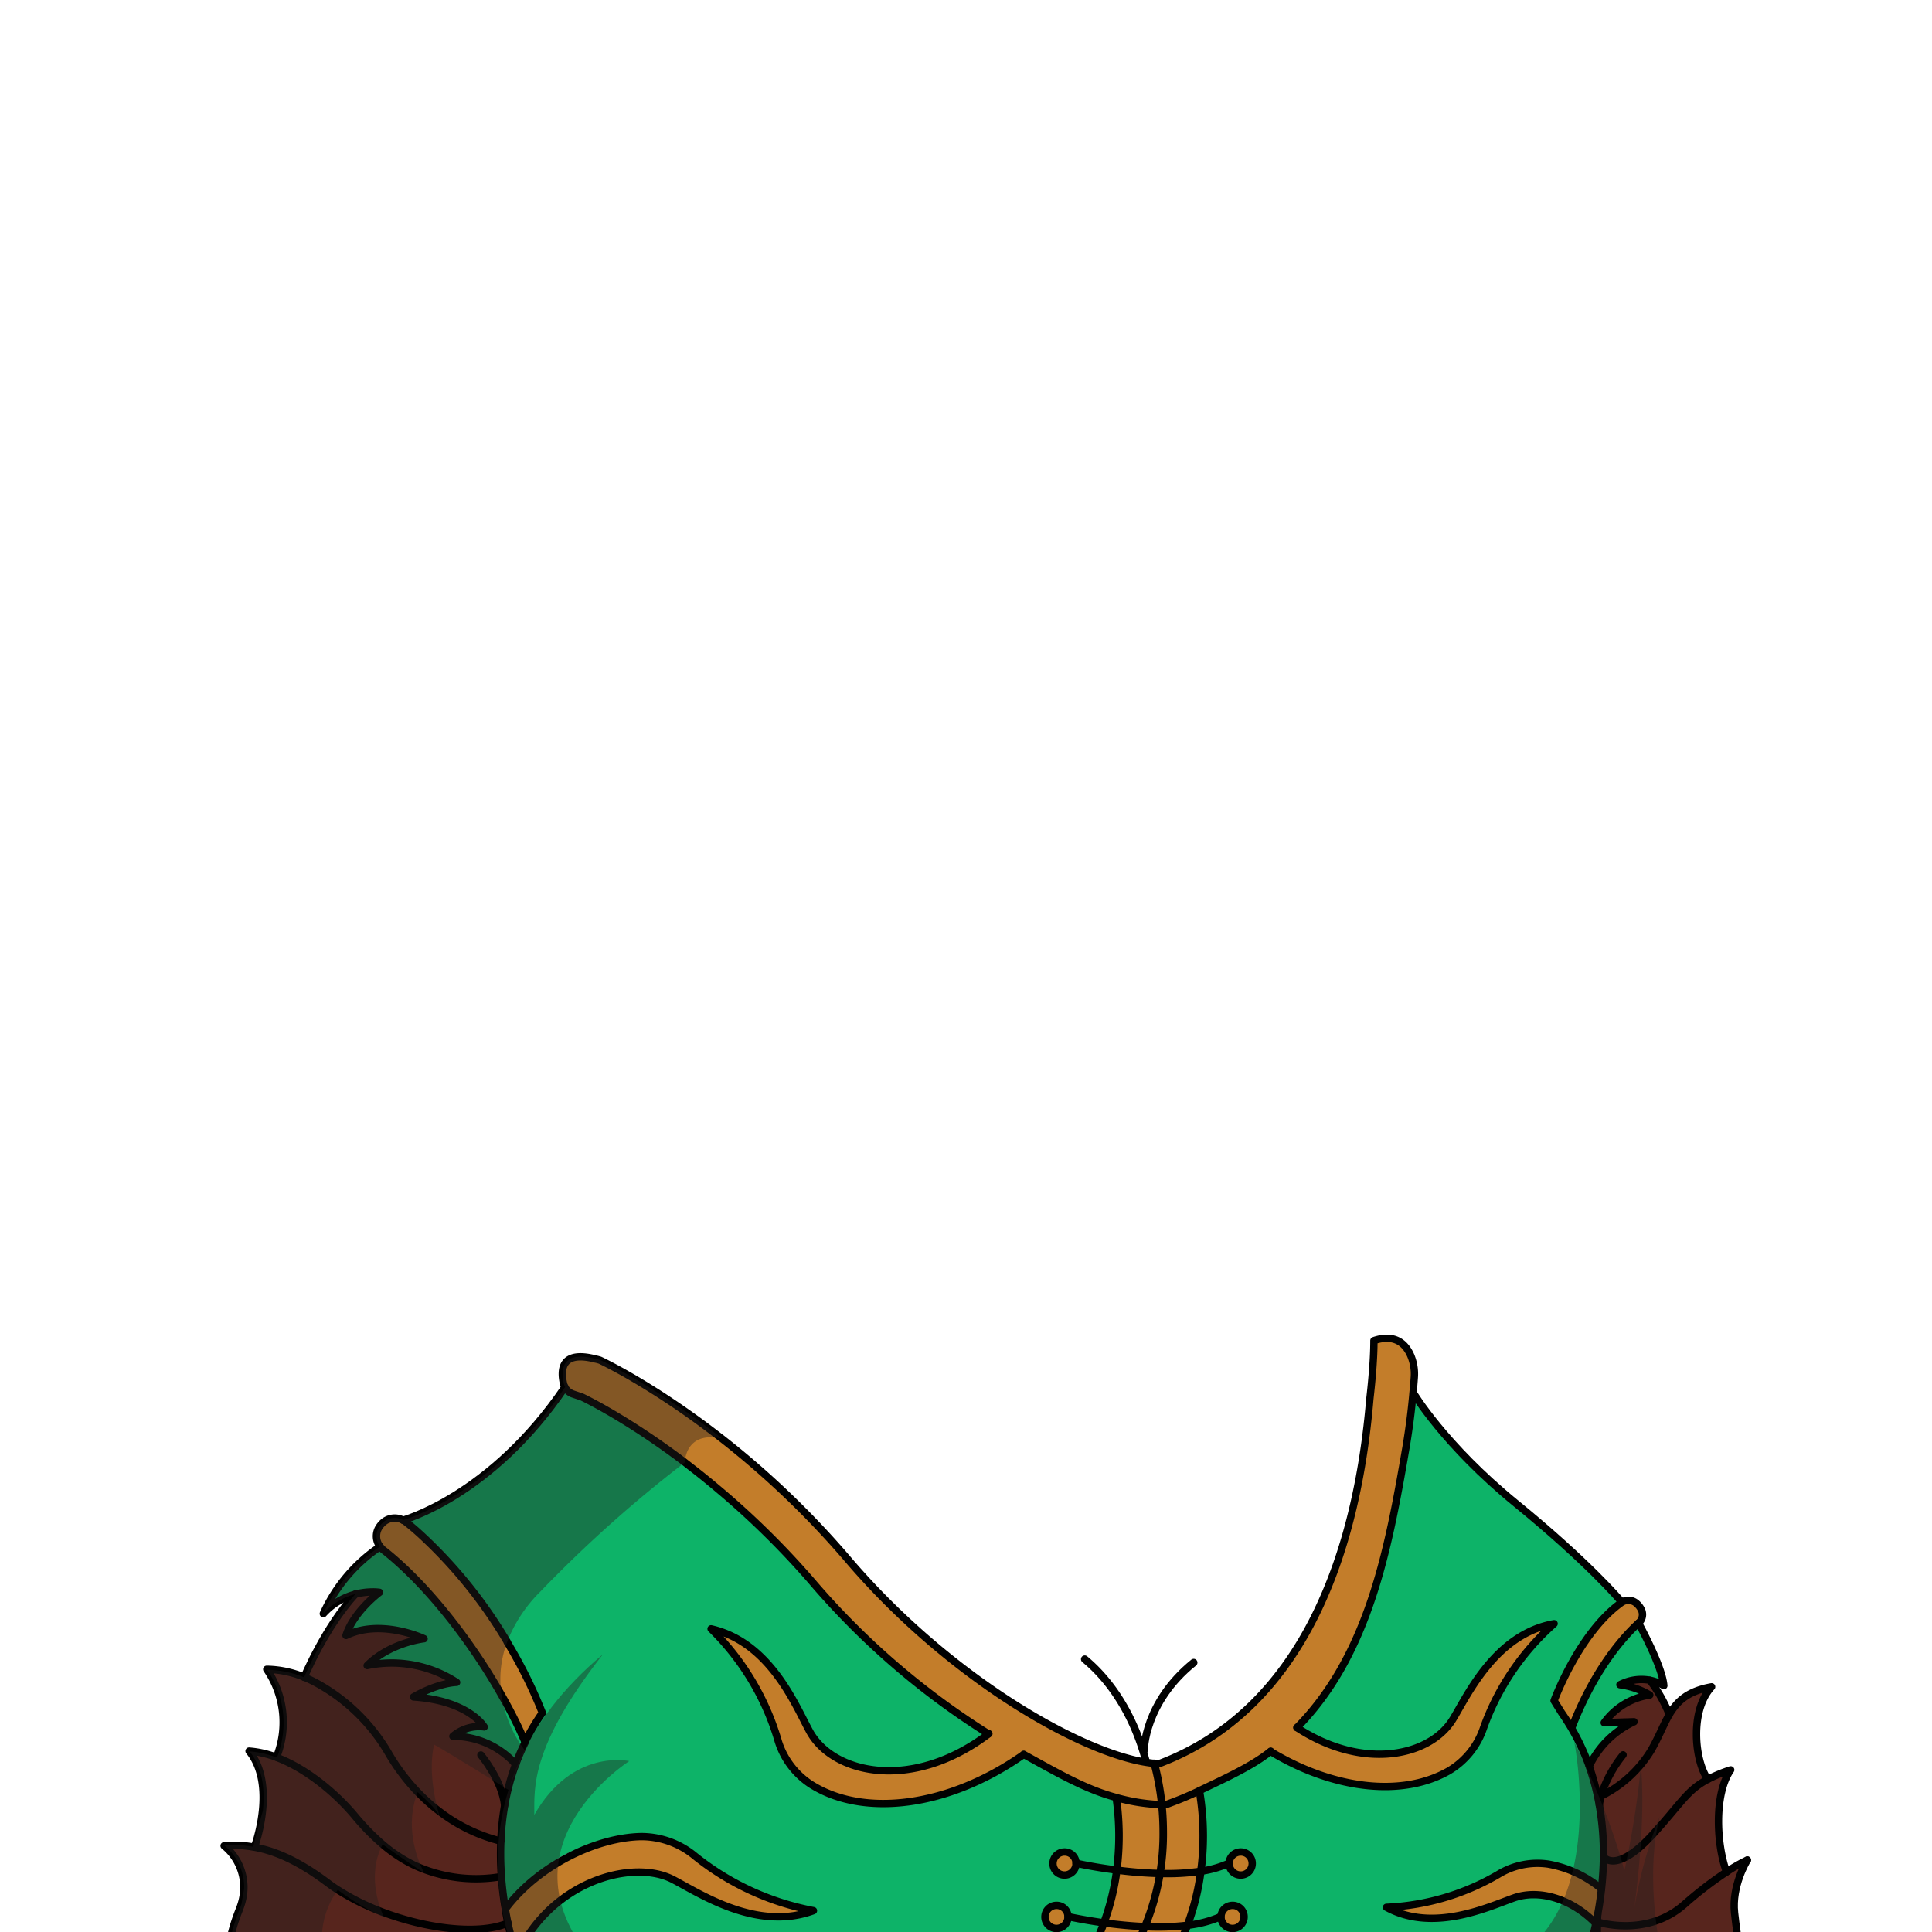 <svg xmlns="http://www.w3.org/2000/svg" viewBox="0 0 432 432">
  <defs>
    <style>.GUNDAN_LIZARD_OUTFIT_LIZARD_OUTFIT_34_cls-1{isolation:isolate;}.GUNDAN_LIZARD_OUTFIT_LIZARD_OUTFIT_34_cls-2,.GUNDAN_LIZARD_OUTFIT_LIZARD_OUTFIT_34_cls-6,.GUNDAN_LIZARD_OUTFIT_LIZARD_OUTFIT_34_cls-7{fill:none;stroke:#010101;stroke-linecap:round;stroke-linejoin:round;}.GUNDAN_LIZARD_OUTFIT_LIZARD_OUTFIT_34_cls-2{stroke-width:1.69px;}.GUNDAN_LIZARD_OUTFIT_LIZARD_OUTFIT_34_cls-3{fill:#c37d2a;}.GUNDAN_LIZARD_OUTFIT_LIZARD_OUTFIT_34_cls-4{fill:#57251d;}.GUNDAN_LIZARD_OUTFIT_LIZARD_OUTFIT_34_cls-5{fill:#0db368;}.GUNDAN_LIZARD_OUTFIT_LIZARD_OUTFIT_34_cls-6{stroke-width:1.65px;}.GUNDAN_LIZARD_OUTFIT_LIZARD_OUTFIT_34_cls-7{stroke-width:1.64px;}.GUNDAN_LIZARD_OUTFIT_LIZARD_OUTFIT_34_cls-8{fill:#231f20;opacity:0.4;mix-blend-mode:multiply;}</style>
  </defs>
  <g class="GUNDAN_LIZARD_OUTFIT_LIZARD_OUTFIT_34_cls-1">
    <g id="Outfit">
      <path class="GUNDAN_LIZARD_OUTFIT_LIZARD_OUTFIT_34_cls-2" d="M255.82,391.37s0-10.64,11.09-19.61" />
      <path class="GUNDAN_LIZARD_OUTFIT_LIZARD_OUTFIT_34_cls-2" d="M251,436.2a54.38,54.38,0,0,0,7.12-27.55c0-16-6.24-29.93-15.57-37.65" />
      <path class="GUNDAN_LIZARD_OUTFIT_LIZARD_OUTFIT_34_cls-3" d="M275.6,426.05a2.51,2.51,0,1,1-2.58,2.5A2.54,2.54,0,0,1,275.6,426.05Z" />
      <path class="GUNDAN_LIZARD_OUTFIT_LIZARD_OUTFIT_34_cls-3" d="M240.61,416.62a2.58,2.58,0,1,1-2.57-2.51A2.55,2.55,0,0,1,240.61,416.62Z" />
      <path class="GUNDAN_LIZARD_OUTFIT_LIZARD_OUTFIT_34_cls-4" d="M113.57,430l-.37.14-.25.1c-6.5,2.39-17.73,1-27.64-2.78a53.26,53.26,0,0,1-9.79-4.89l0,0c-.76-.48-1.5-1-2.19-1.52-6-4.52-11.32-7.09-16.39-8a37.34,37.34,0,0,0,1.79-8.12c.44-4.32.09-9.52-3-13.28a21.62,21.62,0,0,1,6.13,1.39l.7.28C69,395.86,75.2,401.1,79.3,406a53.18,53.18,0,0,0,6.25,6.38A33.47,33.47,0,0,0,91,416.22a27.83,27.83,0,0,0,3.34,1.62,33.09,33.09,0,0,0,17,1.9.55.55,0,0,0,.18,0c.18,0,.35,0,.53-.06.19,2.59.5,5,.88,7.2a.53.53,0,0,0,0,.12v0C113.18,428.05,113.38,429.05,113.57,430Z" />
      <path class="GUNDAN_LIZARD_OUTFIT_LIZARD_OUTFIT_34_cls-3" d="M238.81,428.55a2.58,2.58,0,1,1-2.58-2.5A2.54,2.54,0,0,1,238.81,428.55Z" />
      <path class="GUNDAN_LIZARD_OUTFIT_LIZARD_OUTFIT_34_cls-3" d="M121.27,383a47.83,47.83,0,0,0-3.87,6.51c-.19-.42-.38-.85-.56-1.28-1.32-3-2.9-6.07-4.7-9.22C106.07,368.3,97.58,357,89,349.33c-1.11-1-2.23-1.94-3.34-2.81a4.07,4.07,0,0,1-.68-.7,3.76,3.76,0,0,1-.33-4.15,5.26,5.26,0,0,1,1-1.23,3.93,3.93,0,0,1,4.49-.52,3,3,0,0,1,.67.44c1.29,1,2.54,2.1,3.73,3.21a104.89,104.89,0,0,1,18.9,23.6A105.37,105.37,0,0,1,121.27,383Z" />
      <path class="GUNDAN_LIZARD_OUTFIT_LIZARD_OUTFIT_34_cls-3" d="M150.52,420.3c-9-4.72-27.38.28-35,17.07a64.75,64.75,0,0,1-2-7.4c-.19-.93-.39-1.92-.57-3v0s0-.08,0-.12c7.48-9.95,20.51-16,30.33-16.19A18.74,18.74,0,0,1,155.36,415a60.18,60.18,0,0,0,26.53,12.23C169.26,431.92,156.6,423.47,150.52,420.3Z" />
      <path class="GUNDAN_LIZARD_OUTFIT_LIZARD_OUTFIT_34_cls-4" d="M112.1,419.66c-.18,0-.35,0-.53.06a.55.55,0,0,1-.18,0,33.09,33.09,0,0,1-17-1.9A27.83,27.83,0,0,1,91,416.22a33.47,33.47,0,0,1-5.49-3.85A53.18,53.18,0,0,1,79.3,406C75.2,401.1,69,395.86,62.53,393.22l-.7-.28a21,21,0,0,0-2.18-19.63A22.79,22.79,0,0,1,68,375.05c.72.29,1.45.61,2.16,1a41.73,41.73,0,0,1,16.78,16.13,45.59,45.59,0,0,0,6.46,8.53c.84.87,1.71,1.7,2.6,2.47l0,0c.62.55,1.26,1.07,1.91,1.57a37.51,37.51,0,0,0,13.38,6.7l.19,0,.46.11A68.38,68.38,0,0,0,112.1,419.66Z" />
      <path class="GUNDAN_LIZARD_OUTFIT_LIZARD_OUTFIT_34_cls-5" d="M117.4,389.51c-.19.38-.38.76-.55,1.14-.61,1.3-1.14,2.61-1.61,3.92h0s-.25-.31-.73-.81a18.7,18.7,0,0,0-13.34-5.53,9,9,0,0,1,7-2.09s-3.33-5.86-15.8-6.7c5.75-3.26,9.63-3.26,9.63-3.26a26.55,26.55,0,0,0-19.94-3.76c5.08-5.19,12.71-6,12.71-6s-9.53-4.56-17.45-.73c1.73-5.38,7.49-9.64,7.49-9.64a10.28,10.28,0,0,0-1.6-.09,15.33,15.33,0,0,0-3.75.49,14.7,14.7,0,0,0-7.21,4.37,35.78,35.78,0,0,1,12.7-15,4.07,4.07,0,0,0,.68.7c1.11.87,2.23,1.81,3.34,2.81,8.58,7.71,17.07,19,23.14,29.68,1.8,3.15,3.38,6.26,4.7,9.22C117,388.66,117.21,389.09,117.4,389.51Z" />
      <path class="GUNDAN_LIZARD_OUTFIT_LIZARD_OUTFIT_34_cls-4" d="M115.73,437.86H51.06s-.45-3.82,2.34-10.79c.2-.48.36-1,.51-1.43a13,13,0,0,0,.58-3.33,12,12,0,0,0-4.41-9.69,23.74,23.74,0,0,1,6.45.27l.37.06c5.07.95,10.39,3.52,16.39,8,.69.53,1.43,1,2.19,1.52l0,0a53.26,53.26,0,0,0,9.79,4.89c9.91,3.78,21.14,5.17,27.64,2.78l.25-.1.37-.14a64.87,64.87,0,0,0,2,7.3l0,.11A4.29,4.29,0,0,0,115.73,437.86Z" />
      <path class="GUNDAN_LIZARD_OUTFIT_LIZARD_OUTFIT_34_cls-4" d="M115.24,394.57c-.13.34-.27.7-.38,1-.52,1.51-1,3-1.31,4.52-.22.89-.41,1.78-.58,2.67,0,.26-.1.52-.14.79a61.79,61.79,0,0,0-.86,8l-.46-.11-.19,0a37.51,37.51,0,0,1-13.38-6.7c-.65-.5-1.29-1-1.91-1.57l0,0c-.89-.77-1.76-1.6-2.6-2.47a45.59,45.59,0,0,1-6.46-8.53A41.73,41.73,0,0,0,70.15,376c-.71-.37-1.44-.69-2.16-1,0,0,4.64-11.15,11.5-18.63a15.33,15.33,0,0,1,3.75-.49,10.28,10.28,0,0,1,1.6.09s-5.76,4.26-7.49,9.64c7.92-3.83,17.45.73,17.45.73s-7.63.84-12.71,6A26.55,26.55,0,0,1,102,376.18s-3.88,0-9.63,3.26c12.47.84,15.8,6.7,15.8,6.7a9,9,0,0,0-7,2.09,18.7,18.7,0,0,1,13.34,5.53c.48.5.73.81.73.81Z" />
      <path class="GUNDAN_LIZARD_OUTFIT_LIZARD_OUTFIT_34_cls-4" d="M358,401.61a16.73,16.73,0,0,0-.39,2h0a53.73,53.73,0,0,0-2.27-8.68h0a20.84,20.84,0,0,1,10-9.89l-6.66.21A15.23,15.23,0,0,1,368.89,379a17.5,17.5,0,0,0-6.67-2.3,10.44,10.44,0,0,1,6.71-1,33,33,0,0,1,4.35,7.69c-1.33,2.24-2.35,4.94-4,7.91A27.31,27.31,0,0,1,358,401.61Z" />
      <path class="GUNDAN_LIZARD_OUTFIT_LIZARD_OUTFIT_34_cls-3" d="M277.4,414.11a2.52,2.52,0,1,1-2.57,2.51A2.54,2.54,0,0,1,277.4,414.11Z" />
      <path class="GUNDAN_LIZARD_OUTFIT_LIZARD_OUTFIT_34_cls-4" d="M373.28,383.41c1.81-3.05,4.16-5.27,9.49-6.23-4.82,5.23-3.9,16.2-.88,20.67-4.71,2.49-6,5.5-12.44,12.46-8.26,8.95-10.91,4.85-10.91,4.85a62.65,62.65,0,0,0-.94-11.58h0a16.73,16.73,0,0,1,.39-2,27.31,27.31,0,0,0,11.23-10.29C370.93,388.35,372,385.65,373.28,383.41Z" />
      <path class="GUNDAN_LIZARD_OUTFIT_LIZARD_OUTFIT_34_cls-5" d="M372,376.93a9.34,9.34,0,0,0-3.1-1.21,10.44,10.44,0,0,0-6.71,1,17.5,17.5,0,0,1,6.67,2.3,15.23,15.23,0,0,0-10.18,6.19l6.66-.21a20.84,20.84,0,0,0-10,9.89,50.66,50.66,0,0,0-3.94-8.46c5.3-13.81,12.2-21,15-23.51C366.37,362.92,371.69,372.5,372,376.93Z" />
      <path class="GUNDAN_LIZARD_OUTFIT_LIZARD_OUTFIT_34_cls-4" d="M357.2,429.75s10.93,3.57,19.41-3.91a84.19,84.19,0,0,1,9.44-7.26,34.77,34.77,0,0,1,4.65-2.66c-.19.31-3.52,5.76-2.86,11.82.69,6.25,1.49,10.2,1.49,10.2l-31.48-.08c-.64-1.61-.71-5.05-.66-7.42C357.19,430.2,357.2,430,357.2,429.75Z" />
      <path class="GUNDAN_LIZARD_OUTFIT_LIZARD_OUTFIT_34_cls-3" d="M366.37,362.92c-2.78,2.5-9.68,9.7-15,23.51-.63-1.05-1.29-2.11-2-3.14-.06-.1-.13-.19-.2-.29l-1.69-2.72s5.52-15.1,15-21.91a2.72,2.72,0,0,1,3.17-.05,4.4,4.4,0,0,1,1.32,1.56A2.5,2.5,0,0,1,366.37,362.92Z" />
      <path class="GUNDAN_LIZARD_OUTFIT_LIZARD_OUTFIT_34_cls-3" d="M358.09,422.37a75,75,0,0,1-1.25,7.71c-5.61-5.73-12.79-7.62-18.28-5.71-5.75,2-18,7.85-28.51,2.11a54,54,0,0,0,25-7.36,16.74,16.74,0,0,1,11.17-2.3A25.38,25.38,0,0,1,358.09,422.37Z" />
      <path class="GUNDAN_LIZARD_OUTFIT_LIZARD_OUTFIT_34_cls-4" d="M357.2,429.75c0,.22,0,.45,0,.69-.11-.12-.22-.24-.35-.36a75,75,0,0,0,1.25-7.71c.25-2.25.42-4.67.45-7.21,0,0,2.65,4.1,10.91-4.85,6.41-7,7.73-10,12.44-12.46a33.11,33.11,0,0,1,5.09-2.1c-3.7,5.36-3.23,16.46-.93,22.83a84.19,84.19,0,0,0-9.44,7.26C368.13,433.32,357.2,429.75,357.2,429.75Z" />
      <path class="GUNDAN_LIZARD_OUTFIT_LIZARD_OUTFIT_34_cls-3" d="M347.48,363.06a56.54,56.54,0,0,0-15.79,23.34,17.73,17.73,0,0,1-7.79,9.6c-10.38,5.9-25.7,4.14-39.77-4.36-4.17,3.43-10.87,6.39-15.87,8.82a59.84,59.84,0,0,1,.86,10.05,58.43,58.43,0,0,1-.54,7.9,54.85,54.85,0,0,1-3,12.1,46.61,46.61,0,0,1-3.18,6.76l-.33.59h-18.9l.34-.59a48.44,48.44,0,0,0,3.37-7.32,55.16,55.16,0,0,0,2.88-11.78,59.74,59.74,0,0,0-.13-16.22h0c-6.72-1.8-12.43-5.1-20.68-9.65h0c-16.58,11.68-35.69,14.24-47.56,6.7a18,18,0,0,1-7.48-10.18A57.38,57.38,0,0,0,159,364.22c13.14,3,18.77,16.92,22,22.86,5.16,9.57,22.86,13.67,40.13.58a171.88,171.88,0,0,1-38.7-33.18,184.76,184.76,0,0,0-21.82-21.62c-2.09-1.77-4.13-3.4-6.1-4.92-.43-.32-.86-.64-1.27-1-13.13-9.92-22.86-14.51-23-14.59l-1.67-.56-.32-.11a3.23,3.23,0,0,1-1.82-1.54,2.94,2.94,0,0,1-.3-.78c-.65-2.77-.75-7.58,7.2-5.49,0,0,0,0,.05,0,.28.06.58.15.89.24,0,0,11.66,5.4,27,17.34l.15.11a194.89,194.89,0,0,1,28.27,27.06c22.87,26.84,53.06,44,68.15,45.61l.39,0c.39,0,.77.06,1.13.08,32.56-12.34,43.34-50.92,47.07-81.6.2-1.76.38-3.49.52-5.2.22-2.67.34-5.27.38-7.77,4.89-1.68,7.18.9,8.24,3.35a10.55,10.55,0,0,1,.79,4.93c-.08,1.09-.17,2.2-.28,3.31-.35,3.94-.86,7.95-1.53,12h0c0,.31-.11.63-.16.94-3.87,22.39-8.36,45.84-24.27,62,14.89,9.76,29.88,6.37,34.91-1.92C328.3,378.72,334.48,365.39,347.48,363.06Z" />
      <path class="GUNDAN_LIZARD_OUTFIT_LIZARD_OUTFIT_34_cls-5" d="M362.45,358.37l-.22-.54s-7.21-8.5-23.29-21.64-23-24.78-23-24.78h0c-.35,3.94-.86,7.95-1.53,12h0c0,.31-.11.63-.16.94-3.87,22.39-8.36,45.84-24.27,62,14.89,9.76,29.88,6.37,34.91-1.92,3.41-5.66,9.59-19,22.59-21.32a56.54,56.54,0,0,0-15.79,23.34,17.73,17.73,0,0,1-7.79,9.6c-10.38,5.9-25.7,4.14-39.77-4.36-4.17,3.43-10.87,6.39-15.87,8.82a59.84,59.84,0,0,1,.86,10.05,58.43,58.43,0,0,1-.54,7.9,54.85,54.85,0,0,1-3,12.1,46.61,46.61,0,0,1-3.18,6.76l-.33.59h92.68c.05-.15.12-.35.19-.59s.09-.25.15-.39c.27-.89.67-2.17,1.08-3.75.24-.91.47-1.93.71-3.05a25.47,25.47,0,0,0-2.62-2.32l-.12-.09a20.2,20.2,0,0,0-4.62-2.64,13.11,13.11,0,0,0-1.81-.65,14.57,14.57,0,0,0-9.1,0c-5.77,2-18.05,7.84-28.52,2.1a54,54,0,0,0,25-7.36,16.74,16.74,0,0,1,11.17-2.3,22,22,0,0,1,3.54.87c.65.22,1.3.47,1.93.74a25.83,25.83,0,0,1,3.52,1.86,31.24,31.24,0,0,1,2.92,2.08c.24-2.25.41-4.66.44-7.19h0c0-1.87,0-3.8-.2-5.78v0a56.37,56.37,0,0,0-.73-5.78c-.18-1.08-.4-2.16-.66-3.25,0,0,0,0,0,0-.24-1-.49-2-.79-2.94-.25-.82-.52-1.65-.81-2.47h0a50.24,50.24,0,0,0-3.94-8.46c-.63-1.05-1.29-2.1-2-3.14-.06-.1-.13-.19-.2-.29l-1.69-2.72s3.62-9.88,10-17.26A28.64,28.64,0,0,1,362.45,358.37Zm-85,55.74a2.52,2.52,0,1,1-2.58,2.52A2.55,2.55,0,0,1,277.41,414.11Zm-1.81,11.94a2.51,2.51,0,1,1-2.59,2.5A2.54,2.54,0,0,1,275.6,426.05Z" />
      <path class="GUNDAN_LIZARD_OUTFIT_LIZARD_OUTFIT_34_cls-5" d="M249.59,402h0c-6.72-1.8-12.43-5.1-20.68-9.65h0c-16.58,11.68-35.69,14.24-47.56,6.7a18,18,0,0,1-7.48-10.18A57.38,57.38,0,0,0,159,364.22c13.14,3,18.77,16.92,22,22.86,5.16,9.57,22.86,13.67,40.13.58a171.88,171.88,0,0,1-38.7-33.18,184.76,184.76,0,0,0-21.82-21.62c-2.09-1.77-4.13-3.4-6.1-4.92-.43-.32-.86-.64-1.27-1-13.13-9.92-22.86-14.51-23-14.59l-1.67-.56-.32-.11a3.23,3.23,0,0,1-1.82-1.54C109.76,334.6,90.1,339.92,90.1,339.92a3,3,0,0,1,.67.44c1.29,1,2.54,2.1,3.73,3.21a104.89,104.89,0,0,1,18.9,23.6A105.37,105.37,0,0,1,121.27,383a47.83,47.83,0,0,0-3.87,6.51c-.19.38-.38.76-.55,1.14-.61,1.3-1.14,2.61-1.61,3.92-.13.34-.27.7-.38,1-.52,1.51-1,3-1.31,4.52-.22.89-.41,1.78-.58,2.67,0,.26-.1.52-.14.79a61.79,61.79,0,0,0-.86,8,68.38,68.38,0,0,0,.13,8c.19,2.59.5,5,.88,7.2a46.38,46.38,0,0,1,11.21-10.8c5.07-3.39,13.66-5.3,19.13-5.39a11.78,11.78,0,0,1,1.45.05,15.3,15.3,0,0,1,2.87.43,18.21,18.21,0,0,1,3.24,1.11,19.67,19.67,0,0,1,4.47,2.76,60.41,60.41,0,0,0,26.54,12.22c-10,3.73-20.12-.86-26.88-4.48-1.73-.94-3.25-1.81-4.49-2.46-6.09-3.18-18.11-1.94-25.58,4.34a35.42,35.42,0,0,0-9.33,12.63.54.54,0,0,0,0,.11,4.29,4.29,0,0,0,.17.48h127.4l.34-.59a48.44,48.44,0,0,0,3.37-7.32,55.16,55.16,0,0,0,2.88-11.78,59.74,59.74,0,0,0-.13-16.22ZM238,414.11a2.52,2.52,0,1,1-2.58,2.52A2.55,2.55,0,0,1,238,414.11Zm-1.81,11.94a2.51,2.51,0,1,1-2.58,2.5A2.54,2.54,0,0,1,236.23,426.05Z" />
      <path class="GUNDAN_LIZARD_OUTFIT_LIZARD_OUTFIT_34_cls-6" d="M115.73,437.86a4.29,4.29,0,0,1-.17-.48l0-.11a64.87,64.87,0,0,1-2-7.3c-.19-.92-.39-1.92-.56-3v0a.53.53,0,0,1,0-.12c-.38-2.19-.69-4.61-.88-7.2a68.38,68.38,0,0,1-.13-8,61.79,61.79,0,0,1,.86-8c0-.27.09-.53.14-.79.17-.89.36-1.78.58-2.67.36-1.5.79-3,1.31-4.52.11-.34.25-.7.38-1,.47-1.31,1-2.62,1.61-3.92.17-.38.36-.76.55-1.14" />
      <path class="GUNDAN_LIZARD_OUTFIT_LIZARD_OUTFIT_34_cls-6" d="M113.4,367.17A105.37,105.37,0,0,1,121.27,383a47.83,47.83,0,0,0-3.87,6.51c-.19-.42-.38-.85-.56-1.28-1.32-3-2.9-6.07-4.7-9.22C106.07,368.3,97.58,357,89,349.33c-1.11-1-2.23-1.94-3.34-2.81a4.07,4.07,0,0,1-.68-.7,3.76,3.76,0,0,1-.33-4.15,5.26,5.26,0,0,1,1-1.23,3.93,3.93,0,0,1,4.49-.52,3,3,0,0,1,.67.44c1.29,1,2.54,2.1,3.73,3.21a105.11,105.11,0,0,1,18.9,23.6" />
      <path class="GUNDAN_LIZARD_OUTFIT_LIZARD_OUTFIT_34_cls-6" d="M107.53,392.42s4.64,5.51,5.3,11.16" />
      <path class="GUNDAN_LIZARD_OUTFIT_LIZARD_OUTFIT_34_cls-6" d="M355.33,394.89a50.66,50.66,0,0,0-3.94-8.46c-.63-1.05-1.29-2.11-2-3.14-.06-.1-.13-.19-.2-.29l-1.69-2.72s5.52-15.1,15-21.91a2.72,2.72,0,0,1,3.17-.05,4.4,4.4,0,0,1,1.32,1.56,2.5,2.5,0,0,1-.56,3c-2.78,2.5-9.68,9.7-15,23.51" />
      <path class="GUNDAN_LIZARD_OUTFIT_LIZARD_OUTFIT_34_cls-6" d="M354.71,437.87h0c.26-.76.81-2.41,1.41-4.73.24-.91.48-1.94.72-3.05a75,75,0,0,0,1.25-7.71c.25-2.25.42-4.67.45-7.21a62.65,62.65,0,0,0-.94-11.58,53.73,53.73,0,0,0-2.27-8.68" />
      <path class="GUNDAN_LIZARD_OUTFIT_LIZARD_OUTFIT_34_cls-6" d="M357.61,403.58a16.73,16.73,0,0,1,.39-2c.05-.2.1-.41.16-.6a28.21,28.21,0,0,1,4.76-8.59" />
      <path class="GUNDAN_LIZARD_OUTFIT_LIZARD_OUTFIT_34_cls-6" d="M113.57,430l-.37.14-.25.1c-6.5,2.39-17.73,1-27.64-2.78a53.26,53.26,0,0,1-9.79-4.89l0,0c-.76-.48-1.5-1-2.19-1.52-6-4.52-11.32-7.09-16.39-8l-.37-.06a23.74,23.74,0,0,0-6.45-.27,12,12,0,0,1,4.41,9.69,13,13,0,0,1-.58,3.33c-.15.47-.31.95-.51,1.43-2.79,7-2.34,10.79-2.34,10.79H357.85a5.14,5.14,0,0,1-.19-.59,29.9,29.9,0,0,1-.47-6.82c0-.25,0-.48,0-.69,0-1.08.08-1.81.08-1.81" />
      <path class="GUNDAN_LIZARD_OUTFIT_LIZARD_OUTFIT_34_cls-2" d="M243.12,437.86a46.69,46.69,0,0,0,3.72-7.91,54.52,54.52,0,0,0,2.88-11.79,59.74,59.74,0,0,0-.13-16.22" />
      <path class="GUNDAN_LIZARD_OUTFIT_LIZARD_OUTFIT_34_cls-2" d="M262,437.86a47.11,47.11,0,0,0,3.51-7.36,54.22,54.22,0,0,0,3-12.09,57,57,0,0,0,.53-7.91,59.94,59.94,0,0,0-.85-10.05" />
      <path class="GUNDAN_LIZARD_OUTFIT_LIZARD_OUTFIT_34_cls-6" d="M126.32,310.17C109.76,334.6,90.1,339.92,90.1,339.92" />
      <path class="GUNDAN_LIZARD_OUTFIT_LIZARD_OUTFIT_34_cls-6" d="M316,311.41s6.89,11.65,23,24.78,23.28,21.64,23.28,21.64" />
      <path class="GUNDAN_LIZARD_OUTFIT_LIZARD_OUTFIT_34_cls-6" d="M366.37,362.92s5.32,9.58,5.66,14a9.34,9.34,0,0,0-3.1-1.21,10.44,10.44,0,0,0-6.71,1,17.5,17.5,0,0,1,6.67,2.3,15.23,15.23,0,0,0-10.18,6.19l6.66-.21a20.84,20.84,0,0,0-10,9.89h0" />
      <path class="GUNDAN_LIZARD_OUTFIT_LIZARD_OUTFIT_34_cls-6" d="M85,345.82a35.78,35.78,0,0,0-12.7,15,14.7,14.7,0,0,1,7.21-4.37,15.33,15.33,0,0,1,3.75-.49,10.28,10.28,0,0,1,1.6.09s-5.76,4.26-7.49,9.64c7.92-3.83,17.45.73,17.45.73s-7.63.84-12.72,6a26.56,26.56,0,0,1,20,3.76s-3.88,0-9.63,3.26c12.47.84,15.8,6.7,15.8,6.7a9,9,0,0,0-7,2.09,18.7,18.7,0,0,1,13.34,5.53c.48.5.73.81.73.81" />
      <path class="GUNDAN_LIZARD_OUTFIT_LIZARD_OUTFIT_34_cls-6" d="M240.61,416.62a2.58,2.58,0,1,1-2.57-2.51A2.55,2.55,0,0,1,240.61,416.62Z" />
      <path class="GUNDAN_LIZARD_OUTFIT_LIZARD_OUTFIT_34_cls-6" d="M280,416.62a2.58,2.58,0,1,1-2.58-2.51A2.55,2.55,0,0,1,280,416.62Z" />
      <path class="GUNDAN_LIZARD_OUTFIT_LIZARD_OUTFIT_34_cls-6" d="M240.61,416.62s3.82.87,9.11,1.54a90,90,0,0,0,9.68.76,52.19,52.19,0,0,0,9.18-.51,23.92,23.92,0,0,0,6.25-1.79" />
      <path class="GUNDAN_LIZARD_OUTFIT_LIZARD_OUTFIT_34_cls-6" d="M238.81,428.55a2.58,2.58,0,1,1-2.58-2.5A2.54,2.54,0,0,1,238.81,428.55Z" />
      <path class="GUNDAN_LIZARD_OUTFIT_LIZARD_OUTFIT_34_cls-6" d="M278.18,428.55a2.58,2.58,0,1,1-2.58-2.5A2.54,2.54,0,0,1,278.18,428.55Z" />
      <path class="GUNDAN_LIZARD_OUTFIT_LIZARD_OUTFIT_34_cls-6" d="M238.81,428.55s3.3.75,8,1.4c2.79.38,6.08.73,9.47.86h0a55.24,55.24,0,0,0,9.22-.31,25.55,25.55,0,0,0,7.48-1.95" />
      <path class="GUNDAN_LIZARD_OUTFIT_LIZARD_OUTFIT_34_cls-7" d="M290,386.3c15.91-16.12,20.4-39.57,24.27-62,.05-.31.12-.63.16-.94h0c.67-4,1.18-8,1.53-12,.11-1.11.2-2.22.28-3.31a10.55,10.55,0,0,0-.79-4.93c-1.06-2.45-3.35-5-8.24-3.35,0,2.5-.16,5.1-.38,7.77-.14,1.71-.32,3.44-.52,5.2-2.84,33.71-14.51,69.26-47.07,81.6-.36,0-.74,0-1.13-.08l-.39,0c-15.09-1.64-45.28-18.77-68.15-45.61a194.89,194.89,0,0,0-28.27-27.06l-.15-.11c-15.32-11.94-27-17.34-27-17.34-.31-.09-.61-.18-.89-.24,0,0,0,0-.05,0-8-2.09-7.85,2.72-7.2,5.49a2.94,2.94,0,0,0,.3.78,3.23,3.23,0,0,0,1.82,1.54l.32.11,1.67.56c.17.08,9.9,4.67,23,14.59.41.33.84.65,1.27,1,2,1.52,4,3.15,6.1,4.92a184.76,184.76,0,0,1,21.82,21.62,171.88,171.88,0,0,0,38.7,33.18" />
      <path class="GUNDAN_LIZARD_OUTFIT_LIZARD_OUTFIT_34_cls-7" d="M228.91,392.29c8.25,4.55,14,7.85,20.68,9.64h0a42.8,42.8,0,0,0,9.27,1.56l.74,0,1.22,0,1.82-.69q2.89-1.1,5.62-2.43c5-2.42,11.7-5.39,15.87-8.81" />
      <path class="GUNDAN_LIZARD_OUTFIT_LIZARD_OUTFIT_34_cls-7" d="M228.9,392.3C212.32,404,193.21,406.54,181.34,399a17.88,17.88,0,0,1-7.47-10.17A57.82,57.82,0,0,0,159,364.21c13.15,3,18.77,16.93,22,22.87,5.16,9.56,22.86,13.67,40.12.58" />
      <path class="GUNDAN_LIZARD_OUTFIT_LIZARD_OUTFIT_34_cls-7" d="M113,426.86c7.48-9.95,20.51-16,30.33-16.19A18.74,18.74,0,0,1,155.36,415a60.18,60.18,0,0,0,26.53,12.23c-12.63,4.68-25.29-3.77-31.37-6.94-9-4.72-27.38.28-35,17.07" />
      <path class="GUNDAN_LIZARD_OUTFIT_LIZARD_OUTFIT_34_cls-7" d="M290,386.3c14.9,9.76,29.88,6.37,34.9-1.93,3.42-5.65,9.6-19,22.6-21.31a56.48,56.48,0,0,0-15.79,23.34A17.67,17.67,0,0,1,323.9,396c-10.38,5.91-25.7,4.15-39.77-4.35" />
      <path class="GUNDAN_LIZARD_OUTFIT_LIZARD_OUTFIT_34_cls-7" d="M358.09,422.37a25.38,25.38,0,0,0-11.9-5.55,16.74,16.74,0,0,0-11.17,2.3,54,54,0,0,1-25,7.36c10.47,5.74,22.76-.08,28.51-2.11,5.49-1.91,12.67,0,18.28,5.71.13.12.24.24.35.36" />
      <path class="GUNDAN_LIZARD_OUTFIT_LIZARD_OUTFIT_34_cls-6" d="M112.1,419.66c-.18,0-.35,0-.53.06a.55.55,0,0,1-.18,0,33.09,33.09,0,0,1-17-1.9A27.83,27.83,0,0,1,91,416.22a33.47,33.47,0,0,1-5.49-3.85A53.18,53.18,0,0,1,79.3,406C75.2,401.1,69,395.86,62.53,393.22l-.7-.28a21.62,21.62,0,0,0-6.13-1.39c3.08,3.76,3.43,9,3,13.28A37.34,37.34,0,0,1,56.9,413" />
      <path class="GUNDAN_LIZARD_OUTFIT_LIZARD_OUTFIT_34_cls-6" d="M112,411.63l-.46-.11-.18,0a37.47,37.47,0,0,1-13.39-6.7c-.65-.5-1.29-1-1.91-1.57l0,0c-.89-.77-1.76-1.6-2.6-2.47a45.59,45.59,0,0,1-6.46-8.53A41.73,41.73,0,0,0,70.15,376c-.71-.37-1.44-.69-2.16-1a22.79,22.79,0,0,0-8.34-1.74,21,21,0,0,1,2.18,19.63" />
      <path class="GUNDAN_LIZARD_OUTFIT_LIZARD_OUTFIT_34_cls-6" d="M79.49,356.42C72.63,363.9,68,375.05,68,375.05" />
      <path class="GUNDAN_LIZARD_OUTFIT_LIZARD_OUTFIT_34_cls-6" d="M390.71,415.91h0c-.19.31-3.52,5.76-2.86,11.82.69,6.25,1.49,10.2,1.49,10.2l-31.48-.08" />
      <path class="GUNDAN_LIZARD_OUTFIT_LIZARD_OUTFIT_34_cls-6" d="M357.2,429.75s10.93,3.57,19.41-3.91a84.19,84.19,0,0,1,9.44-7.26,34.77,34.77,0,0,1,4.65-2.66" />
      <path class="GUNDAN_LIZARD_OUTFIT_LIZARD_OUTFIT_34_cls-6" d="M358.54,415.16s2.65,4.1,10.91-4.85c6.41-7,7.73-10,12.44-12.46a33.11,33.11,0,0,1,5.09-2.1c-3.7,5.36-3.23,16.46-.93,22.83" />
      <path class="GUNDAN_LIZARD_OUTFIT_LIZARD_OUTFIT_34_cls-6" d="M358,401.61a27.31,27.31,0,0,0,11.23-10.29c1.7-3,2.72-5.67,4-7.91,1.81-3.05,4.16-5.27,9.49-6.23-4.82,5.23-3.9,16.2-.88,20.67" />
      <path class="GUNDAN_LIZARD_OUTFIT_LIZARD_OUTFIT_34_cls-6" d="M368.93,375.72a33,33,0,0,1,4.35,7.69h0" />
      <path class="GUNDAN_LIZARD_OUTFIT_LIZARD_OUTFIT_34_cls-2" d="M258.1,394.31a59.8,59.8,0,0,1,2,15.15,54.34,54.34,0,0,1-7.29,27.82" />
      <path class="GUNDAN_LIZARD_OUTFIT_LIZARD_OUTFIT_34_cls-8" d="M371.55,437.27H339.47C358.76,425,352.24,390.49,352,389.46c8.54,17.27,11.2,28.86,11.2,28.86a194.49,194.49,0,0,0,3.72-23.54c1,11.26-.66,25.59-1.48,31.86a100.68,100.68,0,0,1,5.68-20.48C367.58,420.22,371.55,437.27,371.55,437.27Z" />
      <path class="GUNDAN_LIZARD_OUTFIT_LIZARD_OUTFIT_34_cls-8" d="M140.71,393.78s-29.41,18.72-8.64,44.08c-16.68,0-16.82-.59-16.82-.59s-17-36.84,19.55-67.35c-16.18,20.68-15.33,29.76-15.33,35.89C128,390.85,140.71,393.78,140.71,393.78Z" />
      <path class="GUNDAN_LIZARD_OUTFIT_LIZARD_OUTFIT_34_cls-8" d="M161.29,321.6l-.16,0c-8-1.56-8,5.4-8,5.4A289.19,289.19,0,0,0,120.71,356a32.06,32.06,0,0,0-7.31,11.14A23.79,23.79,0,0,0,112.14,379a27.57,27.57,0,0,0,4,10.64c.26.4.48.74.68,1s.37.49.45.61l.1.11-3.7,8.85-.15-.09-.76-.46-1.33-.84-.24-.15c-3.68-2.28-10.55-6.52-14.11-8.58-1.28,5.37.07,11.81.83,14.67.17.65.31,1.11.38,1.34A12.42,12.42,0,0,0,96,403.2l0,0c-.67-.68-1.52-1.5-2.6-2.47-2.93,7.47-.17,14.67,1,17.15.25.53.42.84.45.91-.16-.1-1.72-1.12-3.79-2.53-1.65-1.12-3.64-2.5-5.49-3.86h0c-3.15,6-1.27,12.39-.24,15.06.29.73.52,1.17.55,1.25a53,53,0,0,1-10.34-6.14l0,0a18.8,18.8,0,0,0-3.2,14.76l-.18.59h-21s-.45-3.82,2.34-10.79c.2-.48.36-1,.51-1.43.17-1.05.37-2.17.58-3.33a12,12,0,0,0-4.41-9.69,23.74,23.74,0,0,1,6.45.27q.93-3.86,2.16-8.06c.44-4.32.09-9.52-3-13.28a21.62,21.62,0,0,1,6.13,1.39,21,21,0,0,0-2.18-19.63A22.79,22.79,0,0,1,68,375.05s4.64-11.15,11.5-18.63a14.7,14.7,0,0,0-7.21,4.37,35.78,35.78,0,0,1,12.7-15,3.76,3.76,0,0,1-.33-4.15,5.26,5.26,0,0,1,1-1.23,3.93,3.93,0,0,1,4.49-.52s19.66-5.32,36.22-29.75a2.94,2.94,0,0,1-.3-.78c-.65-2.77-.75-7.58,7.2-5.49,0,0,0,0,.05,0,.28.06.58.15.89.24,0,0,11.66,5.4,27,17.34Z" />
    </g>
  </g>
</svg>